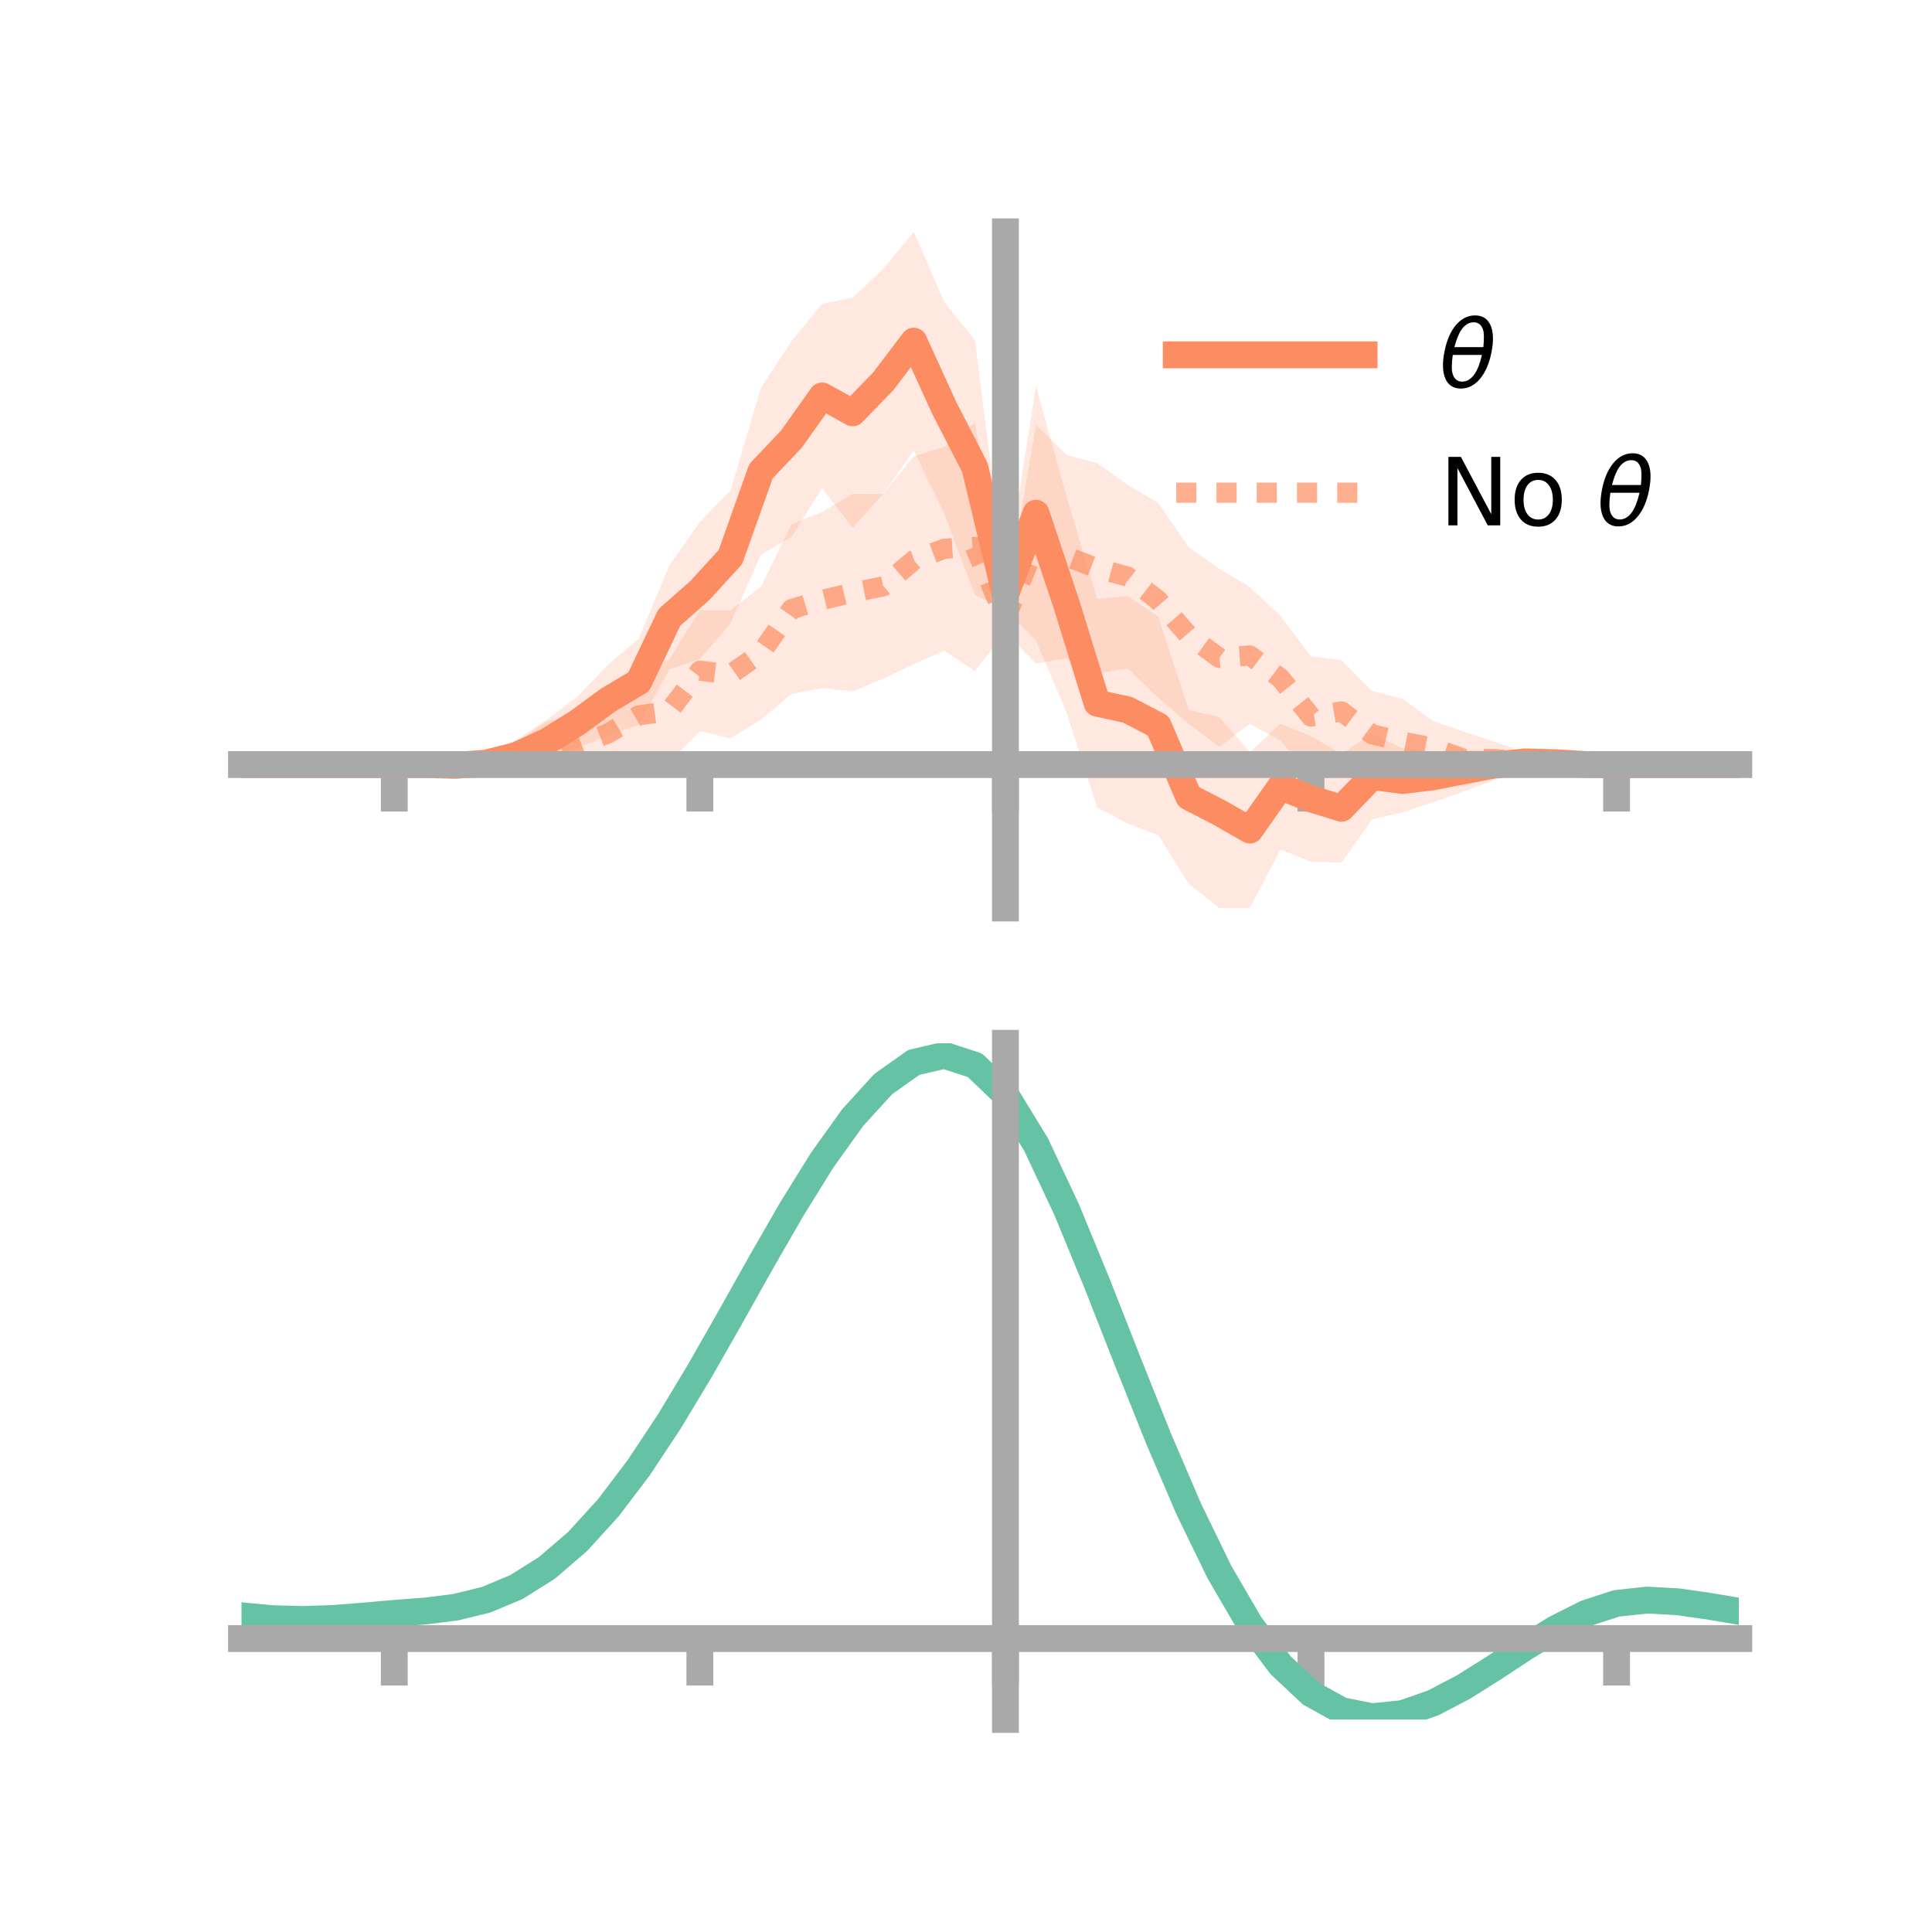 <?xml version="1.0" encoding="utf-8" standalone="no"?>
<!DOCTYPE svg PUBLIC "-//W3C//DTD SVG 1.1//EN"
  "http://www.w3.org/Graphics/SVG/1.1/DTD/svg11.dtd">
<!-- Created with matplotlib (https://matplotlib.org/) -->
<svg height="144pt" version="1.1" viewBox="0 0 144 144" width="144pt" xmlns="http://www.w3.org/2000/svg" xmlns:xlink="http://www.w3.org/1999/xlink">
 <defs>
  <style type="text/css">*{stroke-linecap:butt;stroke-linejoin:round;}</style>
 </defs>
 <g id="figure_1">
  <g id="patch_1">
   <path d="M 0 144 
L 144 144 
L 144 0 
L 0 0 
z
" style="fill:none;"/>
  </g>
  <g id="axes_1">
   <g id="patch_2">
    <path d="M 18 67.68 
L 129.6 67.68 
L 129.6 17.28 
L 18 17.28 
z
" style="fill:none;"/>
   </g>
   <g id="PolyCollection_1">
    <path clip-path="url(#p53b4c8ecb5)" d="M 18 56.989 
L 18 56.989 
L 20.278 56.989 
L 22.555 56.989 
L 24.833 56.989 
L 27.11 56.989 
L 29.388 56.989 
L 31.665 56.875 
L 33.943 56.74 
L 36.22 56.17 
L 38.498 55.125 
L 40.776 53.631 
L 43.053 51.92 
L 45.331 49.541 
L 47.608 47.593 
L 49.886 42.161 
L 52.163 38.897 
L 54.441 36.571 
L 56.718 28.903 
L 58.996 25.424 
L 61.273 22.64 
L 63.551 22.197 
L 65.829 20.051 
L 68.106 17.28 
L 70.384 22.522 
L 72.661 25.355 
L 74.939 43.273 
L 77.216 28.77 
L 79.494 37.016 
L 81.771 44.641 
L 84.049 44.428 
L 86.327 45.955 
L 88.604 52.925 
L 90.882 53.454 
L 93.159 56.06 
L 95.437 53.945 
L 97.714 54.863 
L 99.992 56.194 
L 102.269 54.687 
L 104.547 55.805 
L 106.824 56.008 
L 109.102 55.907 
L 111.38 55.896 
L 113.657 56.015 
L 115.935 56.505 
L 118.212 56.861 
L 120.49 56.989 
L 122.767 56.989 
L 125.045 56.989 
L 127.322 56.989 
L 129.6 56.989 
L 129.6 56.989 
L 129.6 56.989 
L 127.322 56.989 
L 125.045 56.989 
L 122.767 56.989 
L 120.49 56.989 
L 118.212 57.105 
L 115.935 57.183 
L 113.657 57.559 
L 111.38 58.147 
L 109.102 58.988 
L 106.824 59.79 
L 104.547 60.549 
L 102.269 61.067 
L 99.992 64.294 
L 97.714 64.219 
L 95.437 63.322 
L 93.159 67.676 
L 90.882 67.68 
L 88.604 65.866 
L 86.327 62.237 
L 84.049 61.386 
L 81.771 60.18 
L 79.494 53.097 
L 77.216 47.731 
L 74.939 45.427 
L 72.661 44.338 
L 70.384 38.31 
L 68.106 33.574 
L 65.829 36.8 
L 63.551 39.345 
L 61.273 36.38 
L 58.996 40.02 
L 56.718 41.336 
L 54.441 46.471 
L 52.163 49.128 
L 49.886 49.889 
L 47.608 54.038 
L 45.331 54.804 
L 43.053 55.768 
L 40.776 56.891 
L 38.498 57.479 
L 36.22 57.591 
L 33.943 57.352 
L 31.665 57.095 
L 29.388 56.989 
L 27.11 56.989 
L 24.833 56.989 
L 22.555 56.989 
L 20.278 56.989 
L 18 56.989 
z
" style="fill:#fc8d62;fill-opacity:0.2;"/>
   </g>
   <g id="PolyCollection_2">
    <path clip-path="url(#p53b4c8ecb5)" d="M 18 56.989 
L 18 56.989 
L 20.278 56.989 
L 22.555 56.989 
L 24.833 56.989 
L 27.11 56.989 
L 29.388 56.989 
L 31.665 56.893 
L 33.943 56.495 
L 36.22 56.09 
L 38.498 55.308 
L 40.776 53.745 
L 43.053 53.433 
L 45.331 51.564 
L 47.608 50.19 
L 49.886 49.151 
L 52.163 45.491 
L 54.441 45.496 
L 56.718 43.726 
L 58.996 39.067 
L 61.273 38.154 
L 63.551 36.805 
L 65.829 36.819 
L 68.106 34.006 
L 70.384 33.309 
L 72.661 31.497 
L 74.939 45.103 
L 77.216 31.655 
L 79.494 33.908 
L 81.771 34.517 
L 84.049 36.132 
L 86.327 37.489 
L 88.604 40.792 
L 90.882 42.401 
L 93.159 43.756 
L 95.437 45.91 
L 97.714 48.915 
L 99.992 49.208 
L 102.269 51.498 
L 104.547 52.098 
L 106.824 53.748 
L 109.102 54.528 
L 111.38 55.291 
L 113.657 56.061 
L 115.935 56.458 
L 118.212 56.788 
L 120.49 56.989 
L 122.767 56.989 
L 125.045 56.989 
L 127.322 56.989 
L 129.6 56.989 
L 129.6 56.989 
L 129.6 56.989 
L 127.322 56.989 
L 125.045 56.989 
L 122.767 56.989 
L 120.49 56.989 
L 118.212 57.105 
L 115.935 57.376 
L 113.657 57.532 
L 111.38 57.851 
L 109.102 58.585 
L 106.824 57.722 
L 104.547 58.46 
L 102.269 57.969 
L 99.992 56.845 
L 97.714 57.91 
L 95.437 55.193 
L 93.159 53.953 
L 90.882 55.668 
L 88.604 53.964 
L 86.327 52.006 
L 84.049 49.829 
L 81.771 50.184 
L 79.494 49.06 
L 77.216 49.454 
L 74.939 47.163 
L 72.661 50.022 
L 70.384 48.492 
L 68.106 49.504 
L 65.829 50.587 
L 63.551 51.527 
L 61.273 51.287 
L 58.996 51.729 
L 56.718 53.632 
L 54.441 55.032 
L 52.163 54.491 
L 49.886 56.839 
L 47.608 56.449 
L 45.331 57.755 
L 43.053 57.664 
L 40.776 57.895 
L 38.498 57.81 
L 36.22 57.493 
L 33.943 57.402 
L 31.665 57.148 
L 29.388 56.989 
L 27.11 56.989 
L 24.833 56.989 
L 22.555 56.989 
L 20.278 56.989 
L 18 56.989 
z
" style="fill:#fc8d62;fill-opacity:0.2;"/>
   </g>
   <g id="matplotlib.axis_1">
    <g id="xtick_1">
     <g id="line2d_1">
      <defs>
       <path d="M 0 0 
L 0 3.5 
" id="m23b82356b1" style="stroke:#a9a9a9;stroke-width:2;"/>
      </defs>
      <g>
       <use style="fill:#a9a9a9;stroke:#a9a9a9;stroke-width:2;" x="29.388" xlink:href="#m23b82356b1" y="56.989"/>
      </g>
     </g>
    </g>
    <g id="xtick_2">
     <g id="line2d_2">
      <g>
       <use style="fill:#a9a9a9;stroke:#a9a9a9;stroke-width:2;" x="52.163" xlink:href="#m23b82356b1" y="56.989"/>
      </g>
     </g>
    </g>
    <g id="xtick_3">
     <g id="line2d_3">
      <g>
       <use style="fill:#a9a9a9;stroke:#a9a9a9;stroke-width:2;" x="74.939" xlink:href="#m23b82356b1" y="56.989"/>
      </g>
     </g>
    </g>
    <g id="xtick_4">
     <g id="line2d_4">
      <g>
       <use style="fill:#a9a9a9;stroke:#a9a9a9;stroke-width:2;" x="97.714" xlink:href="#m23b82356b1" y="56.989"/>
      </g>
     </g>
    </g>
    <g id="xtick_5">
     <g id="line2d_5">
      <g>
       <use style="fill:#a9a9a9;stroke:#a9a9a9;stroke-width:2;" x="120.49" xlink:href="#m23b82356b1" y="56.989"/>
      </g>
     </g>
    </g>
   </g>
   <g id="matplotlib.axis_2"/>
   <g id="line2d_6">
    <path clip-path="url(#p53b4c8ecb5)" d="M 18 56.989 
L 20.278 56.989 
L 22.555 56.989 
L 24.833 56.989 
L 27.11 56.989 
L 29.388 56.989 
L 31.665 56.985 
L 33.943 57.046 
L 36.22 56.88 
L 38.498 56.302 
L 40.776 55.261 
L 43.053 53.844 
L 45.331 52.172 
L 47.608 50.815 
L 49.886 46.025 
L 52.163 44.012 
L 54.441 41.521 
L 56.718 35.12 
L 58.996 32.722 
L 61.273 29.51 
L 63.551 30.771 
L 65.829 28.425 
L 68.106 25.427 
L 70.384 30.416 
L 72.661 34.846 
L 74.939 44.35 
L 77.216 38.251 
L 79.494 45.056 
L 81.771 52.411 
L 84.049 52.907 
L 86.327 54.096 
L 88.604 59.395 
L 90.882 60.567 
L 93.159 61.868 
L 95.437 58.633 
L 97.714 59.541 
L 99.992 60.244 
L 102.269 57.877 
L 104.547 58.177 
L 106.824 57.899 
L 109.102 57.447 
L 111.38 57.021 
L 113.657 56.787 
L 115.935 56.844 
L 118.212 56.983 
L 120.49 56.989 
L 122.767 56.989 
L 125.045 56.989 
L 127.322 56.989 
L 129.6 56.989 
" style="fill:none;stroke:#fc8d62;stroke-linecap:square;stroke-width:2;"/>
   </g>
   <g id="line2d_7">
    <path clip-path="url(#p53b4c8ecb5)" d="M 18 56.989 
L 20.278 56.989 
L 22.555 56.989 
L 24.833 56.989 
L 27.11 56.989 
L 29.388 56.989 
L 31.665 57.02 
L 33.943 56.949 
L 36.22 56.792 
L 38.498 56.559 
L 40.776 55.82 
L 43.053 55.548 
L 45.331 54.659 
L 47.608 53.319 
L 49.886 52.995 
L 52.163 49.991 
L 54.441 50.264 
L 56.718 48.679 
L 58.996 45.398 
L 61.273 44.721 
L 63.551 44.166 
L 65.829 43.703 
L 68.106 41.755 
L 70.384 40.9 
L 72.661 40.76 
L 74.939 46.133 
L 77.216 40.554 
L 79.494 41.484 
L 81.771 42.35 
L 84.049 42.98 
L 86.327 44.748 
L 88.604 47.378 
L 90.882 49.034 
L 93.159 48.854 
L 95.437 50.551 
L 97.714 53.412 
L 99.992 53.027 
L 102.269 54.734 
L 104.547 55.279 
L 106.824 55.735 
L 109.102 56.557 
L 111.38 56.571 
L 113.657 56.796 
L 115.935 56.917 
L 118.212 56.946 
L 120.49 56.989 
L 122.767 56.989 
L 125.045 56.989 
L 127.322 56.989 
L 129.6 56.989 
" style="fill:none;stroke:#fc8d62;stroke-dasharray:1.5,1.5;stroke-dashoffset:0;stroke-opacity:0.7;stroke-width:1.5;"/>
   </g>
   <g id="patch_3">
    <path d="M 74.939 67.68 
L 74.939 17.28 
" style="fill:none;stroke:#a9a9a9;stroke-linecap:square;stroke-linejoin:miter;stroke-width:2;"/>
   </g>
   <g id="patch_4">
    <path d="M 129.6 67.68 
L 129.6 17.28 
" style="fill:none;"/>
   </g>
   <g id="patch_5">
    <path d="M 18 56.989 
L 129.6 56.989 
" style="fill:none;stroke:#a9a9a9;stroke-linecap:square;stroke-linejoin:miter;stroke-width:2;"/>
   </g>
   <g id="patch_6">
    <path d="M 18 17.28 
L 129.6 17.28 
" style="fill:none;"/>
   </g>
   <g id="legend_1">
    <g id="line2d_8">
     <path d="M 87.67 26.449 
L 101.67 26.449 
" style="fill:none;stroke:#fc8d62;stroke-linecap:square;stroke-width:2;"/>
    </g>
    <g id="line2d_9"/>
    <g id="text_1">
     <!-- $\theta$ -->
     <g transform="translate(107.27 28.899)scale(0.07 -0.07)">
      <defs>
       <path d="M 45.516 34.672 
L 14.453 34.672 
Q 12.359 20.062 14.5 13.875 
Q 17.188 6.25 24.469 6.25 
Q 31.781 6.25 37.359 13.922 
Q 42.234 20.656 45.516 34.672 
z
M 47.016 42.969 
Q 48.344 56.844 46.625 61.719 
Q 43.953 69.438 36.766 69.438 
Q 29.297 69.438 23.828 61.812 
Q 19.531 55.672 16.156 42.969 
z
M 38.188 76.766 
Q 49.906 76.766 54.594 66.406 
Q 59.281 56.109 55.719 37.844 
Q 52.203 19.625 43.453 9.281 
Q 34.766 -1.125 23.047 -1.125 
Q 11.281 -1.125 6.641 9.281 
Q 2 19.625 5.516 37.844 
Q 9.078 56.109 17.719 66.406 
Q 26.422 76.766 38.188 76.766 
z
" id="DejaVuSans-Oblique-952"/>
      </defs>
      <use transform="translate(0 0.234)" xlink:href="#DejaVuSans-Oblique-952"/>
     </g>
    </g>
    <g id="line2d_10">
     <path d="M 87.67 36.724 
L 101.67 36.724 
" style="fill:none;stroke:#fc8d62;stroke-dasharray:1.5,1.5;stroke-dashoffset:0;stroke-opacity:0.7;stroke-width:1.5;"/>
    </g>
    <g id="line2d_11"/>
    <g id="text_2">
     <!-- No $\theta$ -->
     <g transform="translate(107.27 39.174)scale(0.07 -0.07)">
      <defs>
       <path d="M 9.812 72.906 
L 23.094 72.906 
L 55.422 11.922 
L 55.422 72.906 
L 64.984 72.906 
L 64.984 0 
L 51.703 0 
L 19.391 60.984 
L 19.391 0 
L 9.812 0 
z
" id="DejaVuSans-78"/>
       <path d="M 30.609 48.391 
Q 23.391 48.391 19.188 42.75 
Q 14.984 37.109 14.984 27.297 
Q 14.984 17.484 19.156 11.844 
Q 23.344 6.203 30.609 6.203 
Q 37.797 6.203 41.984 11.859 
Q 46.188 17.531 46.188 27.297 
Q 46.188 37.016 41.984 42.703 
Q 37.797 48.391 30.609 48.391 
z
M 30.609 56 
Q 42.328 56 49.016 48.375 
Q 55.719 40.766 55.719 27.297 
Q 55.719 13.875 49.016 6.219 
Q 42.328 -1.422 30.609 -1.422 
Q 18.844 -1.422 12.172 6.219 
Q 5.516 13.875 5.516 27.297 
Q 5.516 40.766 12.172 48.375 
Q 18.844 56 30.609 56 
z
" id="DejaVuSans-111"/>
       <path id="DejaVuSans-32"/>
      </defs>
      <use transform="translate(0 0.234)" xlink:href="#DejaVuSans-78"/>
      <use transform="translate(74.805 0.234)" xlink:href="#DejaVuSans-111"/>
      <use transform="translate(135.986 0.234)" xlink:href="#DejaVuSans-32"/>
      <use transform="translate(167.773 0.234)" xlink:href="#DejaVuSans-Oblique-952"/>
     </g>
    </g>
   </g>
  </g>
  <g id="axes_2">
   <g id="patch_7">
    <path d="M 18 128.16 
L 129.6 128.16 
L 129.6 77.76 
L 18 77.76 
z
" style="fill:none;"/>
   </g>
   <g id="PolyCollection_3">
    <path clip-path="url(#pbbe2d92bc2)" d="M 18 120.469 
L 18 120.39 
L 20.278 120.615 
L 22.555 120.681 
L 24.833 120.595 
L 27.11 120.409 
L 29.388 120.201 
L 31.665 120.023 
L 33.943 119.734 
L 36.22 119.172 
L 38.498 118.209 
L 40.776 116.754 
L 43.053 114.757 
L 45.331 112.209 
L 47.608 109.142 
L 49.886 105.625 
L 52.163 101.758 
L 54.441 97.672 
L 56.718 93.52 
L 58.996 89.478 
L 61.273 85.734 
L 63.551 82.488 
L 65.829 79.943 
L 68.106 78.301 
L 70.384 77.76 
L 72.661 78.511 
L 74.939 80.723 
L 77.216 84.488 
L 79.494 89.399 
L 81.771 95.005 
L 84.049 100.884 
L 86.327 106.669 
L 88.604 112.058 
L 90.882 116.817 
L 93.159 120.783 
L 95.437 123.86 
L 97.714 126.018 
L 99.992 127.289 
L 102.269 127.751 
L 104.547 127.52 
L 106.824 126.737 
L 109.102 125.559 
L 111.38 124.15 
L 113.657 122.674 
L 115.935 121.291 
L 118.212 120.157 
L 120.49 119.421 
L 122.767 119.18 
L 125.045 119.31 
L 127.322 119.645 
L 129.6 120.042 
L 129.6 120.146 
L 129.6 120.146 
L 127.322 119.774 
L 125.045 119.459 
L 122.767 119.342 
L 120.49 119.591 
L 118.212 120.337 
L 115.935 121.496 
L 113.657 122.919 
L 111.38 124.442 
L 109.102 125.896 
L 106.824 127.109 
L 104.547 127.916 
L 102.269 128.16 
L 99.992 127.709 
L 97.714 126.459 
L 95.437 124.346 
L 93.159 121.35 
L 90.882 117.5 
L 88.604 112.884 
L 86.327 107.657 
L 84.049 102.041 
L 81.771 96.328 
L 79.494 90.875 
L 77.216 86.095 
L 74.939 82.431 
L 72.661 80.281 
L 70.384 79.553 
L 68.106 80.076 
L 65.829 81.66 
L 63.551 84.112 
L 61.273 87.233 
L 58.996 90.826 
L 56.718 94.701 
L 54.441 98.675 
L 52.163 102.583 
L 49.886 106.279 
L 47.608 109.642 
L 45.331 112.578 
L 43.053 115.024 
L 40.776 116.952 
L 38.498 118.366 
L 36.22 119.309 
L 33.943 119.858 
L 31.665 120.137 
L 29.388 120.304 
L 27.11 120.496 
L 24.833 120.666 
L 22.555 120.738 
L 20.278 120.675 
L 18 120.469 
z
" style="fill:#66c2a5;fill-opacity:0.2;"/>
   </g>
   <g id="matplotlib.axis_3">
    <g id="xtick_6">
     <g id="line2d_12">
      <g>
       <use style="fill:#a9a9a9;stroke:#a9a9a9;stroke-width:2;" x="29.388" xlink:href="#m23b82356b1" y="122.128"/>
      </g>
     </g>
    </g>
    <g id="xtick_7">
     <g id="line2d_13">
      <g>
       <use style="fill:#a9a9a9;stroke:#a9a9a9;stroke-width:2;" x="52.163" xlink:href="#m23b82356b1" y="122.128"/>
      </g>
     </g>
    </g>
    <g id="xtick_8">
     <g id="line2d_14">
      <g>
       <use style="fill:#a9a9a9;stroke:#a9a9a9;stroke-width:2;" x="74.939" xlink:href="#m23b82356b1" y="122.128"/>
      </g>
     </g>
    </g>
    <g id="xtick_9">
     <g id="line2d_15">
      <g>
       <use style="fill:#a9a9a9;stroke:#a9a9a9;stroke-width:2;" x="97.714" xlink:href="#m23b82356b1" y="122.128"/>
      </g>
     </g>
    </g>
    <g id="xtick_10">
     <g id="line2d_16">
      <g>
       <use style="fill:#a9a9a9;stroke:#a9a9a9;stroke-width:2;" x="120.49" xlink:href="#m23b82356b1" y="122.128"/>
      </g>
     </g>
    </g>
   </g>
   <g id="matplotlib.axis_4"/>
   <g id="line2d_17">
    <path clip-path="url(#pbbe2d92bc2)" d="M 18 120.43 
L 20.278 120.645 
L 22.555 120.71 
L 24.833 120.631 
L 27.11 120.452 
L 29.388 120.252 
L 31.665 120.08 
L 33.943 119.796 
L 36.22 119.24 
L 38.498 118.288 
L 40.776 116.853 
L 43.053 114.891 
L 45.331 112.393 
L 47.608 109.392 
L 49.886 105.952 
L 52.163 102.171 
L 54.441 98.173 
L 56.718 94.11 
L 58.996 90.152 
L 61.273 86.483 
L 63.551 83.3 
L 65.829 80.802 
L 68.106 79.188 
L 70.384 78.657 
L 72.661 79.396 
L 74.939 81.577 
L 77.216 85.291 
L 79.494 90.137 
L 81.771 95.666 
L 84.049 101.462 
L 86.327 107.163 
L 88.604 112.471 
L 90.882 117.159 
L 93.159 121.066 
L 95.437 124.103 
L 97.714 126.239 
L 99.992 127.499 
L 102.269 127.955 
L 104.547 127.718 
L 106.824 126.923 
L 109.102 125.728 
L 111.38 124.296 
L 113.657 122.796 
L 115.935 121.394 
L 118.212 120.247 
L 120.49 119.506 
L 122.767 119.261 
L 125.045 119.385 
L 127.322 119.71 
L 129.6 120.094 
" style="fill:none;stroke:#66c2a5;stroke-linecap:square;stroke-width:2;"/>
   </g>
   <g id="patch_8">
    <path d="M 74.939 128.16 
L 74.939 77.76 
" style="fill:none;stroke:#a9a9a9;stroke-linecap:square;stroke-linejoin:miter;stroke-width:2;"/>
   </g>
   <g id="patch_9">
    <path d="M 129.6 128.16 
L 129.6 77.76 
" style="fill:none;"/>
   </g>
   <g id="patch_10">
    <path d="M 18 122.128 
L 129.6 122.128 
" style="fill:none;stroke:#a9a9a9;stroke-linecap:square;stroke-linejoin:miter;stroke-width:2;"/>
   </g>
   <g id="patch_11">
    <path d="M 18 77.76 
L 129.6 77.76 
" style="fill:none;"/>
   </g>
  </g>
 </g>
 <defs>
  <clipPath id="p53b4c8ecb5">
   <rect height="50.4" width="111.6" x="18" y="17.28"/>
  </clipPath>
  <clipPath id="pbbe2d92bc2">
   <rect height="50.4" width="111.6" x="18" y="77.76"/>
  </clipPath>
 </defs>
</svg>

